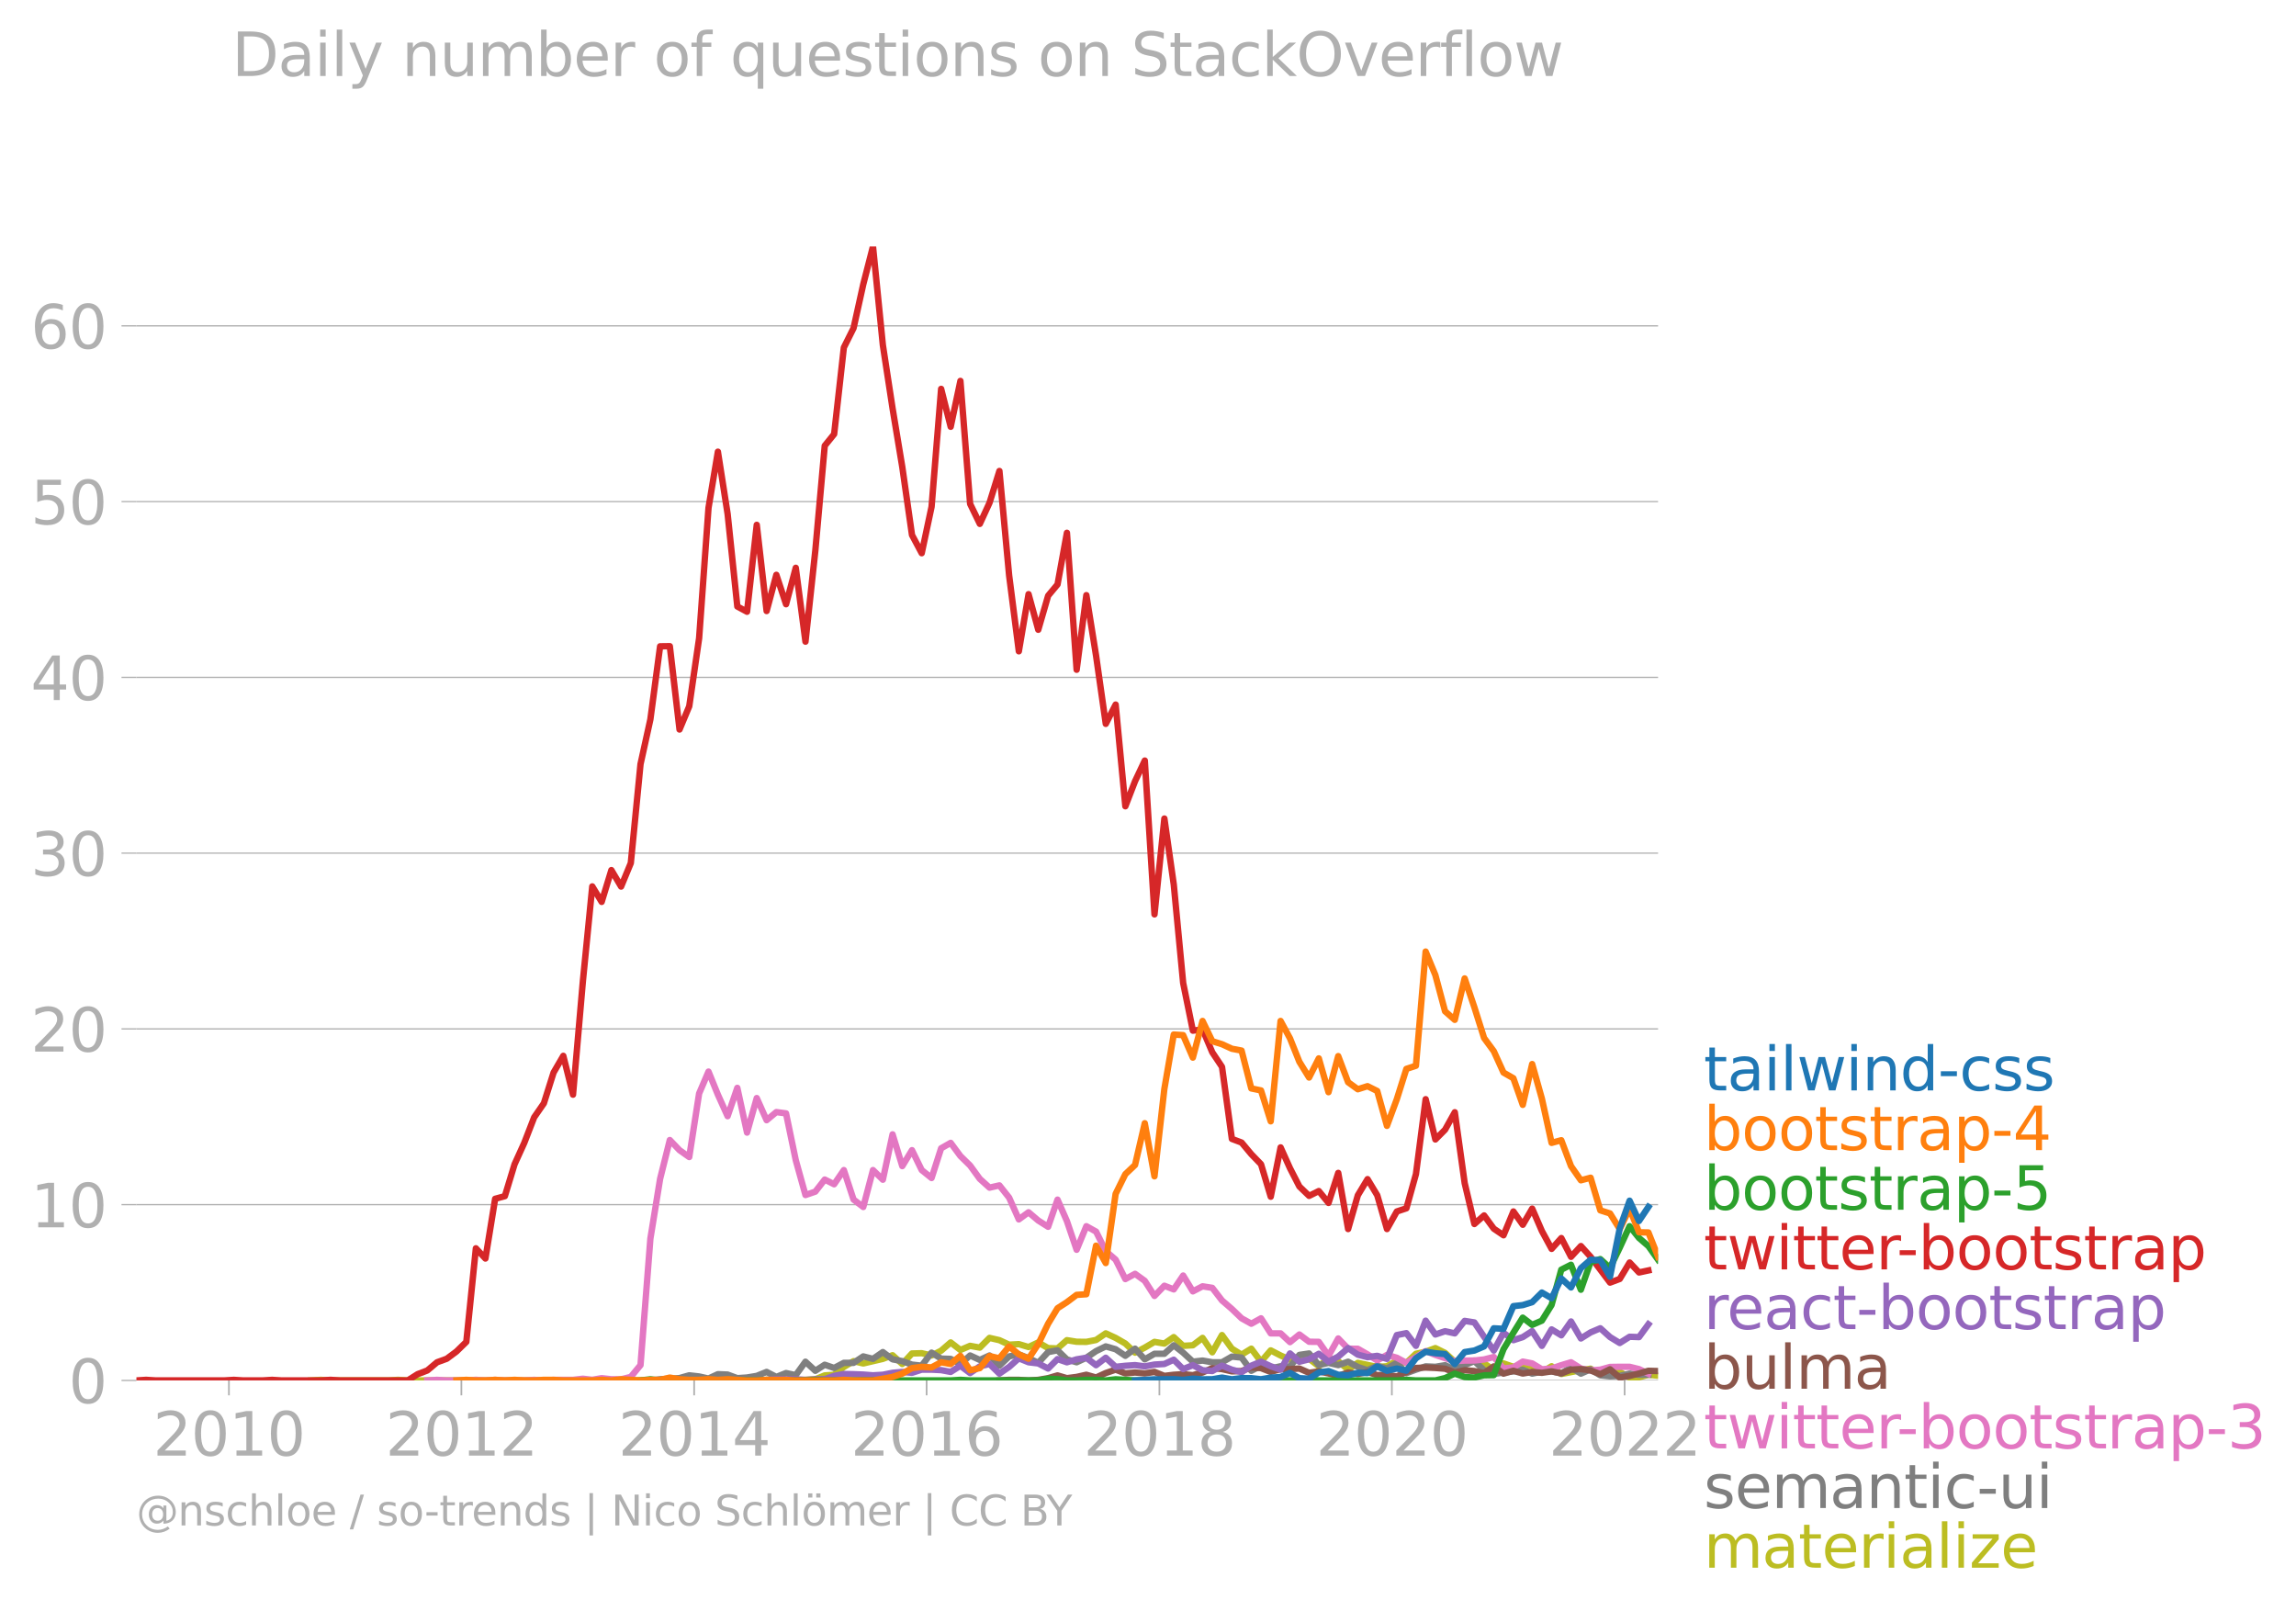<svg xmlns:xlink="http://www.w3.org/1999/xlink" width="718.469" height="504.009" viewBox="0 0 538.852 378.007" xmlns="http://www.w3.org/2000/svg"><defs><style>*{stroke-linejoin:round;stroke-linecap:butt}</style></defs><g id="figure_1"><path d="M0 378.007h538.852V0H0v378.007z" style="fill:none" id="patch_1"/><g id="axes_1"><path d="M32.015 323.95h357.12V57.838H32.015V323.95z" style="fill:none" id="patch_2"/><g id="matplotlib.axis_1"><g id="xtick_1"><g id="line2d_1"><defs><path id="mde7468df7c" d="M0 0v3.5" style="stroke:#b0b0b0;stroke-width:.4"/></defs><use xlink:href="#mde7468df7c" x="53.725" y="323.95" style="fill:#b0b0b0;stroke:#b0b0b0;stroke-width:.4"/></g><g style="fill:#b0b0b0" transform="matrix(.14 0 0 -.14 35.91 341.588)" id="text_1"><defs><path id="DejaVuSans-32" d="M1228 531h2203V0H469v531q359 372 979 998 621 627 780 809 303 340 423 576 121 236 121 464 0 372-261 606-261 235-680 235-297 0-627-103-329-103-704-313v638q381 153 712 231 332 78 607 78 725 0 1156-363 431-362 431-968 0-288-108-546-107-257-392-607-78-91-497-524-418-433-1181-1211z" transform="scale(.016)"/><path id="DejaVuSans-30" d="M2034 4250q-487 0-733-480-245-479-245-1442 0-959 245-1439 246-480 733-480 491 0 736 480 246 480 246 1439 0 963-246 1442-245 480-736 480zm0 500q785 0 1199-621 414-620 414-1801 0-1178-414-1799Q2819-91 2034-91q-784 0-1198 620-414 621-414 1799 0 1181 414 1801 414 621 1198 621z" transform="scale(.016)"/><path id="DejaVuSans-31" d="M794 531h1031v3560L703 3866v575l1116 225h631V531h1031V0H794v531z" transform="scale(.016)"/></defs><use xlink:href="#DejaVuSans-32"/><use xlink:href="#DejaVuSans-30" x="63.623"/><use xlink:href="#DejaVuSans-31" x="127.246"/><use xlink:href="#DejaVuSans-30" x="190.869"/></g></g><g id="xtick_2"><use xlink:href="#mde7468df7c" x="108.282" y="323.95" style="fill:#b0b0b0;stroke:#b0b0b0;stroke-width:.4" id="line2d_2"/><g style="fill:#b0b0b0" transform="matrix(.14 0 0 -.14 90.467 341.588)" id="text_2"><use xlink:href="#DejaVuSans-32"/><use xlink:href="#DejaVuSans-30" x="63.623"/><use xlink:href="#DejaVuSans-31" x="127.246"/><use xlink:href="#DejaVuSans-32" x="190.869"/></g></g><g id="xtick_3"><use xlink:href="#mde7468df7c" x="162.913" y="323.95" style="fill:#b0b0b0;stroke:#b0b0b0;stroke-width:.4" id="line2d_3"/><g style="fill:#b0b0b0" transform="matrix(.14 0 0 -.14 145.098 341.588)" id="text_3"><defs><path id="DejaVuSans-34" d="M2419 4116 825 1625h1594v2491zm-166 550h794V1625h666v-525h-666V0h-628v1100H313v609l1940 2957z" transform="scale(.016)"/></defs><use xlink:href="#DejaVuSans-32"/><use xlink:href="#DejaVuSans-30" x="63.623"/><use xlink:href="#DejaVuSans-31" x="127.246"/><use xlink:href="#DejaVuSans-34" x="190.869"/></g></g><g id="xtick_4"><use xlink:href="#mde7468df7c" x="217.469" y="323.95" style="fill:#b0b0b0;stroke:#b0b0b0;stroke-width:.4" id="line2d_4"/><g style="fill:#b0b0b0" transform="matrix(.14 0 0 -.14 199.654 341.588)" id="text_4"><defs><path id="DejaVuSans-36" d="M2113 2584q-425 0-674-291-248-290-248-796 0-503 248-796 249-292 674-292t673 292q248 293 248 796 0 506-248 796-248 291-673 291zm1253 1979v-575q-238 112-480 171-242 60-480 60-625 0-955-422-329-422-376-1275 184 272 462 417 279 145 613 145 703 0 1111-427 408-426 408-1160 0-719-425-1154Q2819-91 2113-91q-810 0-1238 620-428 621-428 1799 0 1106 525 1764t1409 658q238 0 480-47t505-140z" transform="scale(.016)"/></defs><use xlink:href="#DejaVuSans-32"/><use xlink:href="#DejaVuSans-30" x="63.623"/><use xlink:href="#DejaVuSans-31" x="127.246"/><use xlink:href="#DejaVuSans-36" x="190.869"/></g></g><g id="xtick_5"><use xlink:href="#mde7468df7c" x="272.1" y="323.95" style="fill:#b0b0b0;stroke:#b0b0b0;stroke-width:.4" id="line2d_5"/><g style="fill:#b0b0b0" transform="matrix(.14 0 0 -.14 254.285 341.588)" id="text_5"><defs><path id="DejaVuSans-38" d="M2034 2216q-450 0-708-241-257-241-257-662 0-422 257-663 258-241 708-241t709 242q260 243 260 662 0 421-258 662-257 241-711 241zm-631 268q-406 100-633 378-226 279-226 679 0 559 398 884 399 325 1092 325 697 0 1094-325t397-884q0-400-227-679-226-278-629-378 456-106 710-416 255-309 255-755 0-679-414-1042Q2806-91 2034-91q-771 0-1186 362-414 363-414 1042 0 446 256 755 257 310 713 416zm-231 997q0-362 226-565 227-203 636-203 407 0 636 203 230 203 230 565 0 363-230 566-229 203-636 203-409 0-636-203-226-203-226-566z" transform="scale(.016)"/></defs><use xlink:href="#DejaVuSans-32"/><use xlink:href="#DejaVuSans-30" x="63.623"/><use xlink:href="#DejaVuSans-31" x="127.246"/><use xlink:href="#DejaVuSans-38" x="190.869"/></g></g><g id="xtick_6"><use xlink:href="#mde7468df7c" x="326.657" y="323.95" style="fill:#b0b0b0;stroke:#b0b0b0;stroke-width:.4" id="line2d_6"/><g style="fill:#b0b0b0" transform="matrix(.14 0 0 -.14 308.842 341.588)" id="text_6"><use xlink:href="#DejaVuSans-32"/><use xlink:href="#DejaVuSans-30" x="63.623"/><use xlink:href="#DejaVuSans-32" x="127.246"/><use xlink:href="#DejaVuSans-30" x="190.869"/></g></g><g id="xtick_7"><use xlink:href="#mde7468df7c" x="381.288" y="323.95" style="fill:#b0b0b0;stroke:#b0b0b0;stroke-width:.4" id="line2d_7"/><g style="fill:#b0b0b0" transform="matrix(.14 0 0 -.14 363.473 341.588)" id="text_7"><use xlink:href="#DejaVuSans-32"/><use xlink:href="#DejaVuSans-30" x="63.623"/><use xlink:href="#DejaVuSans-32" x="127.246"/><use xlink:href="#DejaVuSans-32" x="190.869"/></g></g></g><g id="matplotlib.axis_2"><g id="ytick_1"><path d="M32.015 323.95h357.12" clip-path="url(#p5c36ddbd6a)" style="fill:none;stroke:#b0b0b0;stroke-width:.3;stroke-linecap:square" id="line2d_8"/><g id="line2d_9"><defs><path id="m27ed1a966f" d="M0 0h-3.5" style="stroke:#b0b0b0;stroke-width:.3"/></defs><use xlink:href="#m27ed1a966f" x="32.015" y="323.95" style="fill:#b0b0b0;stroke:#b0b0b0;stroke-width:.3"/></g><use xlink:href="#DejaVuSans-30" style="fill:#b0b0b0" transform="matrix(.14 0 0 -.14 16.108 329.269)" id="text_8"/></g><g id="ytick_2"><path d="M32.015 282.702h357.12" clip-path="url(#p5c36ddbd6a)" style="fill:none;stroke:#b0b0b0;stroke-width:.3;stroke-linecap:square" id="line2d_10"/><use xlink:href="#m27ed1a966f" x="32.015" y="282.702" style="fill:#b0b0b0;stroke:#b0b0b0;stroke-width:.3" id="line2d_11"/><g style="fill:#b0b0b0" transform="matrix(.14 0 0 -.14 7.2 288.021)" id="text_9"><use xlink:href="#DejaVuSans-31"/><use xlink:href="#DejaVuSans-30" x="63.623"/></g></g><g id="ytick_3"><path d="M32.015 241.455h357.12" clip-path="url(#p5c36ddbd6a)" style="fill:none;stroke:#b0b0b0;stroke-width:.3;stroke-linecap:square" id="line2d_12"/><use xlink:href="#m27ed1a966f" x="32.015" y="241.455" style="fill:#b0b0b0;stroke:#b0b0b0;stroke-width:.3" id="line2d_13"/><g style="fill:#b0b0b0" transform="matrix(.14 0 0 -.14 7.2 246.774)" id="text_10"><use xlink:href="#DejaVuSans-32"/><use xlink:href="#DejaVuSans-30" x="63.623"/></g></g><g id="ytick_4"><path d="M32.015 200.208h357.12" clip-path="url(#p5c36ddbd6a)" style="fill:none;stroke:#b0b0b0;stroke-width:.3;stroke-linecap:square" id="line2d_14"/><use xlink:href="#m27ed1a966f" x="32.015" y="200.208" style="fill:#b0b0b0;stroke:#b0b0b0;stroke-width:.3" id="line2d_15"/><g style="fill:#b0b0b0" transform="matrix(.14 0 0 -.14 7.2 205.527)" id="text_11"><defs><path id="DejaVuSans-33" d="M2597 2516q453-97 707-404 255-306 255-756 0-690-475-1069Q2609-91 1734-91q-293 0-604 58T488 141v609q262-153 574-231 313-78 654-78 593 0 904 234t311 681q0 413-289 645-289 233-804 233h-544v519h569q465 0 712 186t247 536q0 359-255 551-254 193-729 193-260 0-557-57-297-56-653-174v562q360 100 674 150t592 50q719 0 1137-327 419-326 419-882 0-388-222-655t-631-370z" transform="scale(.016)"/></defs><use xlink:href="#DejaVuSans-33"/><use xlink:href="#DejaVuSans-30" x="63.623"/></g></g><g id="ytick_5"><path d="M32.015 158.96h357.12" clip-path="url(#p5c36ddbd6a)" style="fill:none;stroke:#b0b0b0;stroke-width:.3;stroke-linecap:square" id="line2d_16"/><use xlink:href="#m27ed1a966f" x="32.015" y="158.96" style="fill:#b0b0b0;stroke:#b0b0b0;stroke-width:.3" id="line2d_17"/><g style="fill:#b0b0b0" transform="matrix(.14 0 0 -.14 7.2 164.28)" id="text_12"><use xlink:href="#DejaVuSans-34"/><use xlink:href="#DejaVuSans-30" x="63.623"/></g></g><g id="ytick_6"><path d="M32.015 117.713h357.12" clip-path="url(#p5c36ddbd6a)" style="fill:none;stroke:#b0b0b0;stroke-width:.3;stroke-linecap:square" id="line2d_18"/><use xlink:href="#m27ed1a966f" x="32.015" y="117.713" style="fill:#b0b0b0;stroke:#b0b0b0;stroke-width:.3" id="line2d_19"/><g style="fill:#b0b0b0" transform="matrix(.14 0 0 -.14 7.2 123.032)" id="text_13"><defs><path id="DejaVuSans-35" d="M691 4666h2478v-532H1269V2991q137 47 274 70 138 23 276 23 781 0 1237-428 457-428 457-1159 0-753-469-1171Q2575-91 1722-91q-294 0-599 50Q819 9 494 109v635q281-153 581-228t634-75q541 0 856 284 316 284 316 772 0 487-316 771-315 285-856 285-253 0-505-56-251-56-513-175v2344z" transform="scale(.016)"/></defs><use xlink:href="#DejaVuSans-35"/><use xlink:href="#DejaVuSans-30" x="63.623"/></g></g><g id="ytick_7"><path d="M32.015 76.466h357.12" clip-path="url(#p5c36ddbd6a)" style="fill:none;stroke:#b0b0b0;stroke-width:.3;stroke-linecap:square" id="line2d_20"/><use xlink:href="#m27ed1a966f" x="32.015" y="76.466" style="fill:#b0b0b0;stroke:#b0b0b0;stroke-width:.3" id="line2d_21"/><g style="fill:#b0b0b0" transform="matrix(.14 0 0 -.14 7.2 81.785)" id="text_14"><use xlink:href="#DejaVuSans-36"/><use xlink:href="#DejaVuSans-30" x="63.623"/></g></g></g><path d="m73.007 323.95 2.28-.133 2.279.133H91.13l2.28-.138 2.279.138h81.91l2.316-.133 2.28.133h4.558l4.596-.266 2.205-.913 2.205-.152 2.28-1.831 2.279-1.362 2.28.537 4.595-1.07 2.28-.855 2.28 2.053 2.278-2.466 2.28-.062 2.317.532 2.242-1.115 2.242-1.945 2.28 1.765 2.279-.967 2.279.417 2.28-2.28 2.316.533 2.28 1.06 2.279-.129 2.28.679 2.279-1.078 2.317 1.33 2.204.072 2.205-1.934 2.28.372 2.279.027 2.28-.44 2.279-1.556 2.316 1.065 2.28 1.317 2.28 2.142 2.279-1.18 2.279-1.348 2.317.4 2.204-1.517 2.205 2.048 2.28-.133 2.279-1.73 2.28 3.38 2.279-4.045 2.317 3.194 2.279 1.401 2.28-1.401 2.279 3.051 2.28-2.652 2.316 1.197 2.205.994 2.204-.195 2.28-.031 2.28 1.76 2.279-1.898 2.279.7 2.317 1.997 2.28-1.597 4.558.963 2.28-.165 2.316-1.33 2.242.532 2.242-2.129 2.28-.483 2.279-.847 2.28 1.122 2.279 2.071h2.317l2.28-.284 2.278.683 2.28 1.517 2.28-1.517 2.316.798 2.205-.489 2.204.356 2.28 1.402 2.28-1.402 2.279 1.814 4.596-.882 2.28-.355 2.279 1.42 2.28-.87 2.278.204 2.317 1.33 2.205-.07 2.205-.595 2.279.23h0" clip-path="url(#p5c36ddbd6a)" style="fill:none;stroke:#bcbd22;stroke-width:1.5;stroke-linecap:square" id="line2d_22"/><path d="m152.637 323.95 2.28-.275 2.279-.124 2.28-.151 2.279-.648 2.316.266 2.205.49 2.205-1.022 2.28.089 2.278.843 2.28-.156 2.28-.377 2.316-.931 2.28 1.17 2.279-.904 2.28.492 2.279-3.153 2.316 2.129 2.205-1.421 2.205.756 2.28-1.198h2.279l2.28-1.512 2.278.58 2.317-1.596 2.28 1.703 2.28.426 2.278.812 2.28.252 2.317-3.06 2.242 1.4 2.242.064 2.28 1.206 2.279-2.005 2.279 1.043 2.28-1.043 2.316 2.395 2.28-2.177 2.279-.484 2.28.896 2.279 1.1 2.317-2.528 2.204-.418 2.205 2.148 2.28.66 2.279-1.06 2.28-1.552 2.279-1.109 2.316.666 2.28 1.543 2.28-1.676 2.279 2.501 2.279-1.304h2.317l2.204-1.996 2.205 1.73 2.28 2.12 2.279-.257 2.28.395 2.279.004 2.317-1.33 2.279.226 2.28 3.1 2.279-1.175 2.28.643 2.316-.533 2.205.086 2.204-2.747 2.28-.337 2.28 2.732 2.279-.532 2.279.532 2.317-.798 2.28 1.229 2.279.767 2.279-1.042 2.28.643 2.316-1.33 2.242 2.417 2.242-.821 2.28-.772 2.279.106 2.28-.381 2.279 1.047 2.317-1.065 2.28-.944 2.278 2.142 2.28.882 2.28-.35 2.316-.266 2.205-.375 2.204.907 2.28-.466 2.28-.066 2.279.479 2.279-1.41 2.317 1.463 2.28-1.016 2.279 1.415 2.28.235 2.278-.102 2.317-.532 2.205.271 2.205-.005" clip-path="url(#p5c36ddbd6a)" style="fill:none;stroke:#7f7f7f;stroke-width:1.5;stroke-linecap:square" id="line2d_23"/><path d="m100.285 323.95 2.28-.133 2.279.133h4.596l2.242-.142 2.242.142 2.28-.138 2.28.138h4.558l2.317-.133 2.28.133 2.279-.133 2.279-.005 2.28.005 2.316-.266 2.205.252 2.204-.385 2.28.257 2.28.009 2.279-.56 2.28-2.767 2.316-29.671 2.28-14.033 2.279-9.119 2.28 2.382 2.279 1.61 2.316-14.903 2.205-5.15 2.205 5.417 2.28 5.051 2.278-6.648 2.28 10.498 2.28-8.103 2.316 5.19 2.28-1.9 2.279.302 2.28 10.973 2.279 8.188 2.316-.799 2.205-2.832 2.205 1.102 2.28-3.322 2.279 6.915 2.28 1.747 2.278-8.666 2.317 2.262 2.28-10.644 2.28 7.45 2.278-3.738 2.28 4.67 2.317 1.863 2.242-6.974 2.242-1.276 2.28 3.092 2.279 2.23 2.279 3.132 2.28 2.058 2.316-.532 2.28 2.874 2.279 5.109 2.28-1.672 2.279 1.938 2.317 1.464 2.204-6.368 2.205 5.037 2.28 6.728 2.279-5.53 2.28 1.268 2.279 4.586 2.316 1.996 2.28 4.555 2.28-1.229 2.279 1.641 2.279 3.548 2.317-2.395 2.204.86 2.205-3.255 2.28 3.717 2.279-1.188 2.28.363 2.279 2.963 2.317 1.996 2.279 2.19 2.28 1.27 2.279-1.27 2.28 3.531h2.316l2.205 2.058 2.204-1.792 2.28 1.703 2.28.027 2.279 3.273 2.279-4.071 2.317 2.395 2.28.026 2.279 1.304 2.279 1.446 2.28-1.313 2.316.666 2.242 1.197 2.242-1.33 2.28-1.42 2.279.887 2.28.763 2.279.7 2.317-.132 2.28-.018 2.278-.248 2.28-.577 2.28 2.706 2.316-.266 2.205-1.36 2.204.428 2.28 1.38 2.28-.182 2.279-.781 2.279-.683 2.317 1.464 2.28.456 2.279-.19 2.28-.634 2.278-.032h2.317l2.205.542 2.205 1.055" clip-path="url(#p5c36ddbd6a)" style="fill:none;stroke:#e377c2;stroke-width:1.5;stroke-linecap:square" id="line2d_24"/><g style="fill:#1f77b4" transform="matrix(.14 0 0 -.14 399.849 255.895)" id="text_15"><defs><path id="DejaVuSans-74" d="M1172 4494v-994h1184v-447H1172V1153q0-428 117-550t477-122h590V0h-590q-666 0-919 248-253 249-253 905v1900H172v447h422v994h578z" transform="scale(.016)"/><path id="DejaVuSans-61" d="M2194 1759q-697 0-966-159t-269-544q0-306 202-486 202-179 548-179 479 0 768 339t289 901v128h-572zm1147 238V0h-575v531q-197-318-491-470T1556-91q-537 0-855 302-317 302-317 808 0 590 395 890 396 300 1180 300h807v57q0 397-261 614t-733 217q-300 0-585-72-284-72-546-216v532q315 122 612 182 297 61 578 61 760 0 1135-394 375-393 375-1193z" transform="scale(.016)"/><path id="DejaVuSans-69" d="M603 3500h575V0H603v3500zm0 1363h575v-729H603v729z" transform="scale(.016)"/><path id="DejaVuSans-6c" d="M603 4863h575V0H603v4863z" transform="scale(.016)"/><path id="DejaVuSans-77" d="M269 3500h575l719-2731 715 2731h678l719-2731 716 2731h575L4050 0h-678l-753 2869L1863 0h-679L269 3500z" transform="scale(.016)"/><path id="DejaVuSans-6e" d="M3513 2113V0h-575v2094q0 497-194 743-194 247-581 247-466 0-735-297-269-296-269-809V0H581v3500h578v-544q207 316 486 472 280 156 646 156 603 0 912-373 310-373 310-1098z" transform="scale(.016)"/><path id="DejaVuSans-64" d="M2906 2969v1894h575V0h-575v525q-181-312-458-464-276-152-664-152-634 0-1033 506-398 507-398 1332t398 1331q399 506 1033 506 388 0 664-152 277-151 458-463zM947 1747q0-634 261-995t717-361q456 0 718 361 263 361 263 995t-263 995q-262 361-718 361t-717-361q-261-361-261-995z" transform="scale(.016)"/><path id="DejaVuSans-2d" d="M313 2009h1684v-512H313v512z" transform="scale(.016)"/><path id="DejaVuSans-63" d="M3122 3366v-538q-244 135-489 202t-495 67q-560 0-870-355-309-354-309-995t309-996q310-354 870-354 250 0 495 67t489 202V134Q2881 22 2623-34q-257-57-548-57-791 0-1257 497-465 497-465 1341 0 856 470 1346 471 491 1290 491 265 0 518-55 253-54 491-163z" transform="scale(.016)"/><path id="DejaVuSans-73" d="M2834 3397v-544q-243 125-506 187-262 63-544 63-428 0-642-131t-214-394q0-200 153-314t616-217l197-44q612-131 870-370t258-667q0-488-386-773Q2250-91 1575-91q-281 0-586 55T347 128v594q319-166 628-249 309-82 613-82 406 0 624 139 219 139 219 392 0 234-158 359-157 125-692 241l-200 47q-534 112-772 345-237 233-237 639 0 494 350 762 350 269 994 269 318 0 599-47 282-46 519-140z" transform="scale(.016)"/></defs><use xlink:href="#DejaVuSans-74"/><use xlink:href="#DejaVuSans-61" x="39.209"/><use xlink:href="#DejaVuSans-69" x="100.488"/><use xlink:href="#DejaVuSans-6c" x="128.271"/><use xlink:href="#DejaVuSans-77" x="156.055"/><use xlink:href="#DejaVuSans-69" x="237.842"/><use xlink:href="#DejaVuSans-6e" x="265.625"/><use xlink:href="#DejaVuSans-64" x="329.004"/><use xlink:href="#DejaVuSans-2d" x="392.48"/><use xlink:href="#DejaVuSans-63" x="428.564"/><use xlink:href="#DejaVuSans-73" x="483.545"/><use xlink:href="#DejaVuSans-73" x="535.645"/></g><g style="fill:#ff7f0e" transform="matrix(.14 0 0 -.14 399.849 269.895)" id="text_16"><defs><path id="DejaVuSans-62" d="M3116 1747q0 634-261 995t-717 361q-457 0-718-361t-261-995q0-634 261-995t718-361q456 0 717 361t261 995zM1159 2969q182 312 458 463 277 152 661 152 638 0 1036-506 399-506 399-1331T3314 415Q2916-91 2278-91q-384 0-661 152-276 152-458 464V0H581v4863h578V2969z" transform="scale(.016)"/><path id="DejaVuSans-6f" d="M1959 3097q-462 0-731-361t-269-989q0-628 267-989 268-361 733-361 460 0 728 362 269 363 269 988 0 622-269 986-268 364-728 364zm0 487q750 0 1178-488 429-487 429-1349 0-859-429-1349Q2709-91 1959-91q-753 0-1180 489-426 490-426 1349 0 862 426 1349 427 488 1180 488z" transform="scale(.016)"/><path id="DejaVuSans-72" d="M2631 2963q-97 56-211 82-114 27-251 27-488 0-749-317t-261-911V0H581v3500h578v-544q182 319 472 473 291 155 707 155 59 0 131-8 72-7 159-23l3-590z" transform="scale(.016)"/><path id="DejaVuSans-70" d="M1159 525v-1856H581v4831h578v-531q182 312 458 463 277 152 661 152 638 0 1036-506 399-506 399-1331T3314 415Q2916-91 2278-91q-384 0-661 152-276 152-458 464zm1957 1222q0 634-261 995t-717 361q-457 0-718-361t-261-995q0-634 261-995t718-361q456 0 717 361t261 995z" transform="scale(.016)"/></defs><use xlink:href="#DejaVuSans-62"/><use xlink:href="#DejaVuSans-6f" x="63.477"/><use xlink:href="#DejaVuSans-6f" x="124.658"/><use xlink:href="#DejaVuSans-74" x="185.84"/><use xlink:href="#DejaVuSans-73" x="225.049"/><use xlink:href="#DejaVuSans-74" x="277.148"/><use xlink:href="#DejaVuSans-72" x="316.357"/><use xlink:href="#DejaVuSans-61" x="357.471"/><use xlink:href="#DejaVuSans-70" x="418.75"/><use xlink:href="#DejaVuSans-2d" x="482.227"/><use xlink:href="#DejaVuSans-34" x="518.311"/></g><g style="fill:#2ca02c" transform="matrix(.14 0 0 -.14 399.849 283.895)" id="text_17"><use xlink:href="#DejaVuSans-62"/><use xlink:href="#DejaVuSans-6f" x="63.477"/><use xlink:href="#DejaVuSans-6f" x="124.658"/><use xlink:href="#DejaVuSans-74" x="185.84"/><use xlink:href="#DejaVuSans-73" x="225.049"/><use xlink:href="#DejaVuSans-74" x="277.148"/><use xlink:href="#DejaVuSans-72" x="316.357"/><use xlink:href="#DejaVuSans-61" x="357.471"/><use xlink:href="#DejaVuSans-70" x="418.75"/><use xlink:href="#DejaVuSans-2d" x="482.227"/><use xlink:href="#DejaVuSans-35" x="518.311"/></g><g style="fill:#d62728" transform="matrix(.14 0 0 -.14 399.849 297.895)" id="text_18"><defs><path id="DejaVuSans-65" d="M3597 1894v-281H953q38-594 358-905t892-311q331 0 642 81t618 244V178Q3153 47 2828-22t-659-69q-838 0-1327 487-489 488-489 1320 0 859 464 1363 464 505 1252 505 706 0 1117-455 411-454 411-1235zm-575 169q-6 471-264 752-258 282-683 282-481 0-770-272t-333-766l2050 4z" transform="scale(.016)"/></defs><use xlink:href="#DejaVuSans-74"/><use xlink:href="#DejaVuSans-77" x="39.209"/><use xlink:href="#DejaVuSans-69" x="120.996"/><use xlink:href="#DejaVuSans-74" x="148.779"/><use xlink:href="#DejaVuSans-74" x="187.988"/><use xlink:href="#DejaVuSans-65" x="227.197"/><use xlink:href="#DejaVuSans-72" x="288.721"/><use xlink:href="#DejaVuSans-2d" x="323.459"/><use xlink:href="#DejaVuSans-62" x="359.543"/><use xlink:href="#DejaVuSans-6f" x="423.02"/><use xlink:href="#DejaVuSans-6f" x="484.201"/><use xlink:href="#DejaVuSans-74" x="545.383"/><use xlink:href="#DejaVuSans-73" x="584.592"/><use xlink:href="#DejaVuSans-74" x="636.691"/><use xlink:href="#DejaVuSans-72" x="675.9"/><use xlink:href="#DejaVuSans-61" x="717.014"/><use xlink:href="#DejaVuSans-70" x="778.293"/></g><g style="fill:#9467bd" transform="matrix(.14 0 0 -.14 399.849 311.895)" id="text_19"><use xlink:href="#DejaVuSans-72"/><use xlink:href="#DejaVuSans-65" x="38.863"/><use xlink:href="#DejaVuSans-61" x="100.387"/><use xlink:href="#DejaVuSans-63" x="161.666"/><use xlink:href="#DejaVuSans-74" x="216.646"/><use xlink:href="#DejaVuSans-2d" x="255.855"/><use xlink:href="#DejaVuSans-62" x="291.939"/><use xlink:href="#DejaVuSans-6f" x="355.416"/><use xlink:href="#DejaVuSans-6f" x="416.598"/><use xlink:href="#DejaVuSans-74" x="477.779"/><use xlink:href="#DejaVuSans-73" x="516.988"/><use xlink:href="#DejaVuSans-74" x="569.088"/><use xlink:href="#DejaVuSans-72" x="608.297"/><use xlink:href="#DejaVuSans-61" x="649.41"/><use xlink:href="#DejaVuSans-70" x="710.689"/></g><g style="fill:#8c564b" transform="matrix(.14 0 0 -.14 399.849 325.895)" id="text_20"><defs><path id="DejaVuSans-75" d="M544 1381v2119h575V1403q0-497 193-746 194-248 582-248 465 0 735 297 271 297 271 810v1984h575V0h-575v538q-209-319-486-474-276-155-642-155-603 0-916 375-312 375-312 1097zm1447 2203z" transform="scale(.016)"/><path id="DejaVuSans-6d" d="M3328 2828q216 388 516 572t706 184q547 0 844-383 297-382 297-1088V0h-578v2094q0 503-179 746-178 244-543 244-447 0-707-297-259-296-259-809V0h-578v2094q0 506-178 748t-550 242q-441 0-701-298-259-298-259-808V0H581v3500h578v-544q197 322 472 475t653 153q382 0 649-194 267-193 395-562z" transform="scale(.016)"/></defs><use xlink:href="#DejaVuSans-62"/><use xlink:href="#DejaVuSans-75" x="63.477"/><use xlink:href="#DejaVuSans-6c" x="126.855"/><use xlink:href="#DejaVuSans-6d" x="154.639"/><use xlink:href="#DejaVuSans-61" x="252.051"/></g><g style="fill:#e377c2" transform="matrix(.14 0 0 -.14 399.849 339.895)" id="text_21"><use xlink:href="#DejaVuSans-74"/><use xlink:href="#DejaVuSans-77" x="39.209"/><use xlink:href="#DejaVuSans-69" x="120.996"/><use xlink:href="#DejaVuSans-74" x="148.779"/><use xlink:href="#DejaVuSans-74" x="187.988"/><use xlink:href="#DejaVuSans-65" x="227.197"/><use xlink:href="#DejaVuSans-72" x="288.721"/><use xlink:href="#DejaVuSans-2d" x="323.459"/><use xlink:href="#DejaVuSans-62" x="359.543"/><use xlink:href="#DejaVuSans-6f" x="423.02"/><use xlink:href="#DejaVuSans-6f" x="484.201"/><use xlink:href="#DejaVuSans-74" x="545.383"/><use xlink:href="#DejaVuSans-73" x="584.592"/><use xlink:href="#DejaVuSans-74" x="636.691"/><use xlink:href="#DejaVuSans-72" x="675.9"/><use xlink:href="#DejaVuSans-61" x="717.014"/><use xlink:href="#DejaVuSans-70" x="778.293"/><use xlink:href="#DejaVuSans-2d" x="841.77"/><use xlink:href="#DejaVuSans-33" x="877.854"/></g><g style="fill:#7f7f7f" transform="matrix(.14 0 0 -.14 399.849 353.895)" id="text_22"><use xlink:href="#DejaVuSans-73"/><use xlink:href="#DejaVuSans-65" x="52.1"/><use xlink:href="#DejaVuSans-6d" x="113.623"/><use xlink:href="#DejaVuSans-61" x="211.035"/><use xlink:href="#DejaVuSans-6e" x="272.314"/><use xlink:href="#DejaVuSans-74" x="335.693"/><use xlink:href="#DejaVuSans-69" x="374.902"/><use xlink:href="#DejaVuSans-63" x="402.686"/><use xlink:href="#DejaVuSans-2d" x="457.666"/><use xlink:href="#DejaVuSans-75" x="493.75"/><use xlink:href="#DejaVuSans-69" x="557.129"/></g><g style="fill:#bcbd22" transform="matrix(.14 0 0 -.14 399.849 367.895)" id="text_23"><defs><path id="DejaVuSans-7a" d="M353 3500h2731v-525L922 459h2162V0H275v525l2163 2516H353v459z" transform="scale(.016)"/></defs><use xlink:href="#DejaVuSans-6d"/><use xlink:href="#DejaVuSans-61" x="97.412"/><use xlink:href="#DejaVuSans-74" x="158.691"/><use xlink:href="#DejaVuSans-65" x="197.9"/><use xlink:href="#DejaVuSans-72" x="259.424"/><use xlink:href="#DejaVuSans-69" x="300.537"/><use xlink:href="#DejaVuSans-61" x="328.32"/><use xlink:href="#DejaVuSans-6c" x="389.6"/><use xlink:href="#DejaVuSans-69" x="417.383"/><use xlink:href="#DejaVuSans-7a" x="445.166"/><use xlink:href="#DejaVuSans-65" x="497.656"/></g><g style="fill:#b0b0b0" transform="matrix(.097 0 0 -.097 32.015 357.986)" id="text_24"><defs><path id="DejaVuSans-40" d="M2381 1678q0-447 222-702 222-254 610-254 384 0 604 256 221 256 221 700 0 438-225 695-225 258-607 258-378 0-602-256-223-256-223-697zm1703-934q-187-241-429-355t-564-114q-538 0-874 389t-336 1014q0 625 337 1015 338 391 873 391 322 0 565-117 244-117 428-354v409h447V722q457 69 714 417 258 349 258 902 0 334-99 628-98 294-298 544-325 409-792 626t-1017 217q-384 0-738-102-353-101-653-301-490-319-767-836-276-517-276-1120 0-497 179-932 180-434 521-765 328-325 759-495 431-171 922-171 403 0 792 136t714 389l281-347q-390-303-851-464t-936-161q-578 0-1091 205-512 205-912 595Q841 78 631 592q-209 514-209 1105 0 569 212 1084 213 516 607 907 403 396 931 607t1119 211q662 0 1229-272 568-271 952-771 234-307 357-666 124-359 124-744 0-822-497-1297T4084 263v481z" transform="scale(.016)"/><path id="DejaVuSans-68" d="M3513 2113V0h-575v2094q0 497-194 743-194 247-581 247-466 0-735-297-269-296-269-809V0H581v4863h578V2956q207 316 486 472 280 156 646 156 603 0 912-373 310-373 310-1098z" transform="scale(.016)"/><path id="DejaVuSans-2f" d="M1625 4666h531L531-594H0l1625 5260z" transform="scale(.016)"/><path id="DejaVuSans-7c" d="M1344 4891v-6400H813v6400h531z" transform="scale(.016)"/><path id="DejaVuSans-4e" d="M628 4666h850L3547 763v3903h612V0h-850L1241 3903V0H628v4666z" transform="scale(.016)"/><path id="DejaVuSans-53" d="M3425 4513v-616q-359 172-678 256-319 85-616 85-515 0-795-200t-280-569q0-310 186-468 186-157 705-254l381-78q706-135 1042-474t336-907q0-679-455-1029Q2797-91 1919-91q-331 0-705 75-373 75-773 222v650q384-215 753-325 369-109 725-109 540 0 834 212 294 213 294 607 0 343-211 537t-692 291l-385 75q-706 140-1022 440-315 300-315 835 0 619 436 975t1201 356q329 0 669-60 341-59 697-177z" transform="scale(.016)"/><path id="DejaVuSans-f6" d="M1959 3097q-462 0-731-361t-269-989q0-628 267-989 268-361 733-361 460 0 728 362 269 363 269 988 0 622-269 986-268 364-728 364zm0 487q750 0 1178-488 429-487 429-1349 0-859-429-1349Q2709-91 1959-91q-753 0-1180 489-426 490-426 1349 0 862 426 1349 427 488 1180 488zm295 1266h634v-631h-634v631zm-1222 0h634v-631h-634v631z" transform="scale(.016)"/><path id="DejaVuSans-43" d="M4122 4306v-665q-319 297-680 443-361 147-767 147-800 0-1225-489t-425-1414q0-922 425-1411t1225-489q406 0 767 147t680 444V359q-331-225-702-338-370-112-782-112-1060 0-1670 648-609 649-609 1771 0 1125 609 1773 610 649 1670 649 418 0 788-111 371-111 696-333z" transform="scale(.016)"/><path id="DejaVuSans-42" d="M1259 2228V519h1013q509 0 754 211 246 211 246 645 0 438-246 645-245 208-754 208H1259zm0 1919V2741h935q462 0 688 173 227 174 227 530 0 353-227 528-226 175-688 175h-935zm-631 519h1613q722 0 1112-300 391-300 391-853 0-429-200-682t-588-315q466-100 724-418 258-317 258-792 0-625-425-966Q3088 0 2303 0H628v4666z" transform="scale(.016)"/><path id="DejaVuSans-59" d="M-13 4666h679l1293-1919 1285 1919h678L2272 2222V0h-634v2222L-13 4666z" transform="scale(.016)"/></defs><use xlink:href="#DejaVuSans-40"/><use xlink:href="#DejaVuSans-6e" x="100"/><use xlink:href="#DejaVuSans-73" x="163.379"/><use xlink:href="#DejaVuSans-63" x="215.479"/><use xlink:href="#DejaVuSans-68" x="270.459"/><use xlink:href="#DejaVuSans-6c" x="333.838"/><use xlink:href="#DejaVuSans-6f" x="361.621"/><use xlink:href="#DejaVuSans-65" x="422.803"/><use xlink:href="#DejaVuSans-20" x="484.326"/><use xlink:href="#DejaVuSans-2f" x="516.113"/><use xlink:href="#DejaVuSans-20" x="549.805"/><use xlink:href="#DejaVuSans-73" x="581.592"/><use xlink:href="#DejaVuSans-6f" x="633.691"/><use xlink:href="#DejaVuSans-2d" x="696.748"/><use xlink:href="#DejaVuSans-74" x="732.832"/><use xlink:href="#DejaVuSans-72" x="772.041"/><use xlink:href="#DejaVuSans-65" x="810.904"/><use xlink:href="#DejaVuSans-6e" x="872.428"/><use xlink:href="#DejaVuSans-64" x="935.807"/><use xlink:href="#DejaVuSans-73" x="999.283"/><use xlink:href="#DejaVuSans-20" x="1051.383"/><use xlink:href="#DejaVuSans-7c" x="1083.17"/><use xlink:href="#DejaVuSans-20" x="1116.861"/><use xlink:href="#DejaVuSans-4e" x="1148.648"/><use xlink:href="#DejaVuSans-69" x="1223.453"/><use xlink:href="#DejaVuSans-63" x="1251.236"/><use xlink:href="#DejaVuSans-6f" x="1306.217"/><use xlink:href="#DejaVuSans-20" x="1367.398"/><use xlink:href="#DejaVuSans-53" x="1399.186"/><use xlink:href="#DejaVuSans-63" x="1462.662"/><use xlink:href="#DejaVuSans-68" x="1517.643"/><use xlink:href="#DejaVuSans-6c" x="1581.021"/><use xlink:href="#DejaVuSans-f6" x="1608.805"/><use xlink:href="#DejaVuSans-6d" x="1669.986"/><use xlink:href="#DejaVuSans-65" x="1767.398"/><use xlink:href="#DejaVuSans-72" x="1828.922"/><use xlink:href="#DejaVuSans-20" x="1870.035"/><use xlink:href="#DejaVuSans-7c" x="1901.822"/><use xlink:href="#DejaVuSans-20" x="1935.514"/><use xlink:href="#DejaVuSans-43" x="1967.301"/><use xlink:href="#DejaVuSans-43" x="2037.125"/><use xlink:href="#DejaVuSans-20" x="2106.949"/><use xlink:href="#DejaVuSans-42" x="2138.736"/><use xlink:href="#DejaVuSans-59" x="2201.84"/></g><g style="fill:#b0b0b0" transform="matrix(.14 0 0 -.14 54.43 17.838)" id="text_25"><defs><path id="DejaVuSans-44" d="M1259 4147V519h763q966 0 1414 437 448 438 448 1382 0 937-448 1373t-1414 436h-763zm-631 519h1297q1356 0 1990-564 635-564 635-1764 0-1207-638-1773Q3275 0 1925 0H628v4666z" transform="scale(.016)"/><path id="DejaVuSans-79" d="M2059-325q-243-625-475-815-231-191-618-191H506v481h338q237 0 368 113 132 112 291 531l103 262L191 3500h609L1894 763l1094 2737h609L2059-325z" transform="scale(.016)"/><path id="DejaVuSans-66" d="M2375 4863v-479h-550q-309 0-430-125-120-125-120-450v-309h947v-447h-947V0H697v3053H147v447h550v244q0 584 272 851 272 268 862 268h544z" transform="scale(.016)"/><path id="DejaVuSans-71" d="M947 1747q0-634 261-995t717-361q456 0 718 361 263 361 263 995t-263 995q-262 361-718 361t-717-361q-261-361-261-995zM2906 525q-181-312-458-464-276-152-664-152-634 0-1033 506-398 507-398 1332t398 1331q399 506 1033 506 388 0 664-152 277-151 458-463v531h575v-4831h-575V525z" transform="scale(.016)"/><path id="DejaVuSans-6b" d="M581 4863h578V1991l1716 1509h734L1753 1863 3688 0h-750L1159 1709V0H581v4863z" transform="scale(.016)"/><path id="DejaVuSans-4f" d="M2522 4238q-688 0-1093-513-404-512-404-1397 0-881 404-1394 405-512 1093-512 687 0 1089 512 402 513 402 1394 0 885-402 1397-402 513-1089 513zm0 512q981 0 1568-658 588-658 588-1764 0-1103-588-1761Q3503-91 2522-91q-984 0-1574 656-589 657-589 1763t589 1764q590 658 1574 658z" transform="scale(.016)"/><path id="DejaVuSans-76" d="M191 3500h609L1894 563l1094 2937h609L2284 0h-781L191 3500z" transform="scale(.016)"/></defs><use xlink:href="#DejaVuSans-44"/><use xlink:href="#DejaVuSans-61" x="77.002"/><use xlink:href="#DejaVuSans-69" x="138.281"/><use xlink:href="#DejaVuSans-6c" x="166.064"/><use xlink:href="#DejaVuSans-79" x="193.848"/><use xlink:href="#DejaVuSans-20" x="253.027"/><use xlink:href="#DejaVuSans-6e" x="284.814"/><use xlink:href="#DejaVuSans-75" x="348.193"/><use xlink:href="#DejaVuSans-6d" x="411.572"/><use xlink:href="#DejaVuSans-62" x="508.984"/><use xlink:href="#DejaVuSans-65" x="572.461"/><use xlink:href="#DejaVuSans-72" x="633.984"/><use xlink:href="#DejaVuSans-20" x="675.098"/><use xlink:href="#DejaVuSans-6f" x="706.885"/><use xlink:href="#DejaVuSans-66" x="768.066"/><use xlink:href="#DejaVuSans-20" x="803.271"/><use xlink:href="#DejaVuSans-71" x="835.059"/><use xlink:href="#DejaVuSans-75" x="898.535"/><use xlink:href="#DejaVuSans-65" x="961.914"/><use xlink:href="#DejaVuSans-73" x="1023.438"/><use xlink:href="#DejaVuSans-74" x="1075.537"/><use xlink:href="#DejaVuSans-69" x="1114.746"/><use xlink:href="#DejaVuSans-6f" x="1142.529"/><use xlink:href="#DejaVuSans-6e" x="1203.711"/><use xlink:href="#DejaVuSans-73" x="1267.09"/><use xlink:href="#DejaVuSans-20" x="1319.189"/><use xlink:href="#DejaVuSans-6f" x="1350.977"/><use xlink:href="#DejaVuSans-6e" x="1412.158"/><use xlink:href="#DejaVuSans-20" x="1475.537"/><use xlink:href="#DejaVuSans-53" x="1507.324"/><use xlink:href="#DejaVuSans-74" x="1570.801"/><use xlink:href="#DejaVuSans-61" x="1610.01"/><use xlink:href="#DejaVuSans-63" x="1671.289"/><use xlink:href="#DejaVuSans-6b" x="1726.27"/><use xlink:href="#DejaVuSans-4f" x="1784.18"/><use xlink:href="#DejaVuSans-76" x="1862.891"/><use xlink:href="#DejaVuSans-65" x="1922.07"/><use xlink:href="#DejaVuSans-72" x="1983.594"/><use xlink:href="#DejaVuSans-66" x="2024.707"/><use xlink:href="#DejaVuSans-6c" x="2059.912"/><use xlink:href="#DejaVuSans-6f" x="2087.695"/><use xlink:href="#DejaVuSans-77" x="2148.877"/></g><path d="m234.546 323.95 2.28-.138 2.279.005 2.28.133 2.279-.133 2.317-.4 2.204-.646 2.205.647 2.28-.293 2.279-.506 2.28.643 2.279-1.042 2.316-.798 2.28.878 2.28-.213 2.279.213 2.279-.346 2.317.931 2.204-.261 2.205-.138 2.28.226 2.279-.625 2.28-1.025 2.279.227 2.317.532 2.279-.071 2.28-.86 2.279.172 2.28.892 2.316-.665 2.205.01 2.204-.143 2.28 1.006 2.28-.341 2.279.479 2.279.585 2.317-.798 2.28.35 2.279-.483 2.279.758 2.28-.093 2.316.4 2.242-1.06 2.242-.936 2.28-.098 2.279.098 2.28.177 2.279.887 2.317-.532 2.28.195 2.278.47 2.28-1.57 2.28 1.703 2.316-.665 2.205.641 2.204-.375 2.28.208 2.28-.341 2.279.479 2.279-.878 2.317-.133 2.28.323 2.279.874 2.28-1.149 2.278 1.948 2.317-.4 2.205-.556 2.205-.641 2.279.062" clip-path="url(#p5c36ddbd6a)" style="fill:none;stroke:#8c564b;stroke-width:1.5;stroke-linecap:square" id="line2d_25"/><path d="m177.598 323.95 2.317-.133 2.28-.142 2.279.009 2.28-.01 2.279.143 2.316-.133 2.205-.029 2.205-.77 2.28-.448 2.279.05 2.28.088 2.278.177 2.317-.133 2.28-.457 2.28-.208 2.278.208 2.28-.74h2.317l2.242.11 2.242.422 2.28-1.441 2.279 1.707 2.279-1.57 2.28-.559 2.316 2.262 2.28-1.565 2.279-2.027 2.28.927 2.279.27 2.317 1.198 2.204-2.215 2.205.751 2.28-.692 2.279-.372 2.28 1.747 2.279-1.747 2.316 2.128 2.28-.243 2.28-.156 2.279.293 2.279-.426 2.317-.133 2.204-1.002 2.205 2.2 2.28-.914 2.279 1.18 2.28.195 2.279-1.26 2.317.932 2.279.603 2.28-1.535 2.279-.94 2.28 1.073 2.316.799 2.205-3.807 2.204 1.944 2.28-.559 2.28-1.304 2.279 1.854 2.279-1.189 2.317-1.995 2.28 1.534 2.279.595 2.279-.32 2.28.719 2.316-5.589 2.242-.45 2.242 2.978 2.28-5.907 2.279 3.246 2.28-.771 2.279.505 2.317-2.927 2.28.36 2.278 3.365 2.28 3.234 2.28-4.165 2.316 1.73 2.205-.718 2.204-1.411 2.28 3.464 2.28-3.863 2.279 1.388 2.279-3.251 2.317 3.992 2.28-1.428 2.279-.967 2.28 2.066 2.278 1.393 2.317-1.464 2.205.081 2.205-3.008" clip-path="url(#p5c36ddbd6a)" style="fill:none;stroke:#9467bd;stroke-width:1.5;stroke-linecap:square" id="line2d_26"/><path d="m32.015 323.95 2.28-.138 2.279.138h15.993l2.317-.133 2.205.133h4.484l2.279-.133 2.28.133h9.154l2.28-.138 2.28.138h15.843l2.317-1.464 2.28-.874 2.279-1.92 2.279-.83 2.28-1.698 2.316-2.262 2.242-21.959 2.242 2.4 2.28-14.015 2.28-.621 2.279-7.491 2.279-5.017 2.317-5.987 2.28-3.296 2.279-7.216 2.279-3.92 2.28 9.11 2.316-26.612 2.205-22.263 2.204 3.636 2.28-7.456 2.28 3.863 2.279-5.513 2.28-23.227 2.316-10.511 2.28-17.134 2.279-.03 2.28 19.554 2.279-5.45 2.316-15.967 2.205-30.594 2.205-13.182 2.28 14.596 2.278 21.728 2.28 1.233 2.28-20.393 2.316 20.225 2.28-8.494 2.279 6.897 2.28-8.546 2.279 17.328 2.316-21.422 2.205-24.554 2.205-2.723 2.28-20.326 2.279-4.555 2.28-10.294 2.278-8.866 2.317 23.152 2.28 14.862 2.28 13.745 2.278 15.953 2.28 4.271 2.317-10.91 2.242-27.653 2.242 8.892 2.28-10.76 2.279 28.855 2.279 4.693 2.28-4.959 2.316-7.451 2.28 24.509 2.279 17.803 2.28-13.403 2.279 8.347 2.317-7.984 2.204-2.642 2.205-12.127 2.28 32.142 2.279-17.506 2.28 14.206 2.279 15.998 2.316-4.524 2.28 23.861 2.28-5.898 2.279-4.826 2.279 36.094 2.317-22.487 2.204 15.482 2.205 23.105 2.28 11.19 2.279-.28 2.28 5.367 2.279 3.415 2.317 16.898 2.279.86 2.28 2.732 2.279 2.356 2.28 7.624 2.316-11.576 2.205 4.894 2.204 4.287 2.28 2.195 2.28-1.13 2.279 2.78 2.279-7.039 2.317 13.173 2.28-7.921 2.279-3.788 2.279 3.788 2.28 7.92 2.316-4.124 2.242-.743 2.242-8.039 2.28-17.563 2.279 9.447 2.28-2.297 2.279-4.09 2.317 16.632 2.28 9.594 2.278-2.01 2.28 3.11 2.28 1.547 2.316-5.588 2.205 3.117 2.204-3.782 2.28 5.256 2.28 4.19 2.279-2.54 2.279 4.404 2.317-2.528 2.28 2.523 4.558 6.05 2.28-.856 2.316-3.859 2.205 2.338 2.205-.475h0" clip-path="url(#p5c36ddbd6a)" style="fill:none;stroke:#d62728;stroke-width:1.5;stroke-linecap:square" id="line2d_27"/><path d="m150.32 323.95 2.317-.266 2.28.266h13.564l2.28-.138 2.278.138h4.56l2.316-.133 2.28.133H189.032l2.316-.133 2.205.133h29.558l2.28-.138 2.279.138H243.664l2.317-.4 2.204.105 2.205.295h2.28l2.279-.133 2.28-.005 2.279.138 2.316-.266 2.28.128 2.28.138h4.558l2.317-.133 2.204.133H291.382l2.28-.133 2.279.133h9.005l2.28-.275 2.28.275H327.814l2.242-.142 2.242.142H336.858l2.28-.55 2.279-1.047 2.317.798 2.28.111 2.278-.51 2.28-.04 2.28-6.08 2.316-3.859 2.205-3.554 2.204 1.691 2.28-.984 2.28-3.673 2.279-8.289 2.279-1.158 2.317 5.855 2.28-6.484 2.279-.701 2.28 2.076 2.278-4.737 2.317-5.056 2.205 2.751 2.205 1.906 2.279 3.21" clip-path="url(#p5c36ddbd6a)" style="fill:none;stroke:#2ca02c;stroke-width:1.5;stroke-linecap:square" id="line2d_28"/><path d="m107.123 323.95 2.317-.133 2.242.133h2.242l2.28-.138 2.28.138 2.279-.138 2.279.138h2.317l2.28-.138 2.279.005 2.279.133h6.801l2.204-.133 2.28.133 2.28-.266 2.279.128 2.28.138 2.316-.133 2.28-.005 2.279-.527 2.28.39 2.279.142h2.316l2.205-.162 2.205.162 2.28-.142 2.278.142 2.28.133h2.28l2.316-.133 2.28-.005 2.279.005 2.28.133H195.758l2.28-.138 2.279.138h4.558l2.317-.4 2.28-.425 2.28-.772 2.278-1.29 2.28-.307 2.317.134 2.242-1.207 2.242.408 2.28-1.916 2.279 3.38 2.279-.493 2.28-2.834 2.316.533 2.28-2.786 2.279 1.854 2.28 1.034 2.279-3.429 2.317-4.79 2.204-3.635 2.205-1.42 2.28-1.713 2.279-.15 2.28-11.4 2.279 4.081 2.316-16.233 2.28-4.621 2.28-2.164 2.279-9.798 2.279 12.459 2.317-20.491 2.204-12.778 2.205.138 2.28 5.273 2.279-8.6 2.28 4.75 2.279.706 2.317 1.064 2.279.43 2.28 8.884 2.279.466 2.28 7.251 2.316-23.55 2.205 4.072 2.204 5.507 2.28 3.695 2.28-4.493 2.279 7.93 2.279-8.462 2.317 6.12 2.28 1.655 2.279-.723 2.279 1.135 2.28 8.179 2.316-6.254 2.242-7.112 2.242-.738 2.28-26.798 2.279 5.509 2.28 8.515 2.279 1.996 2.317-9.713 2.28 6.755 2.278 7.216 2.28 3.096 2.28 5.02 2.316 1.331 2.205 6.249 2.204-9.575 2.28 8.112 2.28 10.382 2.279-.62 2.279 6.076 2.317 3.326 2.28-.603 2.279 7.655 2.28.732 2.278 3.659 2.317-4.79 2.205 5.55 2.205.038 2.279 5.717" clip-path="url(#p5c36ddbd6a)" style="fill:none;stroke:#ff7f0e;stroke-width:1.5;stroke-linecap:square" id="line2d_29"/><path d="m266.383 323.95 2.28-.138 2.279-.128h2.317l2.204-.029 2.205.162 2.28-.28 2.279.147 2.28-.01 2.279-.39 2.317.4 2.279-.284 2.28.018 2.279.257 2.28-.39 2.316-.134 2.205-.969 2.204 1.236 2.28.12 2.28-1.451 2.279-.337 2.279.87 2.317.132 2.28-.59 2.279.058 2.279-1.57 2.28 1.038 2.316-.532 2.242.518 2.242-2.913 2.28-1.548 2.279.35 2.28.2 2.279 2.328 2.317-2.794 2.28-.36 2.278-.97 2.28-4.254 2.28.129 2.316-5.323 2.205-.247 2.204-.684 2.28-2.262 2.28 1.33 2.279-4.63 2.279 2.103 2.317-4.524 2.28-1.978 2.279.115 2.28 3.872 2.278-11.323 2.317-6.52 2.205 4.762 2.205-3.298" clip-path="url(#p5c36ddbd6a)" style="fill:none;stroke:#1f77b4;stroke-width:1.5;stroke-linecap:square" id="line2d_30"/></g></g><defs><clipPath id="p5c36ddbd6a"><path d="M32.015 57.838h357.12V323.95H32.015z"/></clipPath></defs></svg>